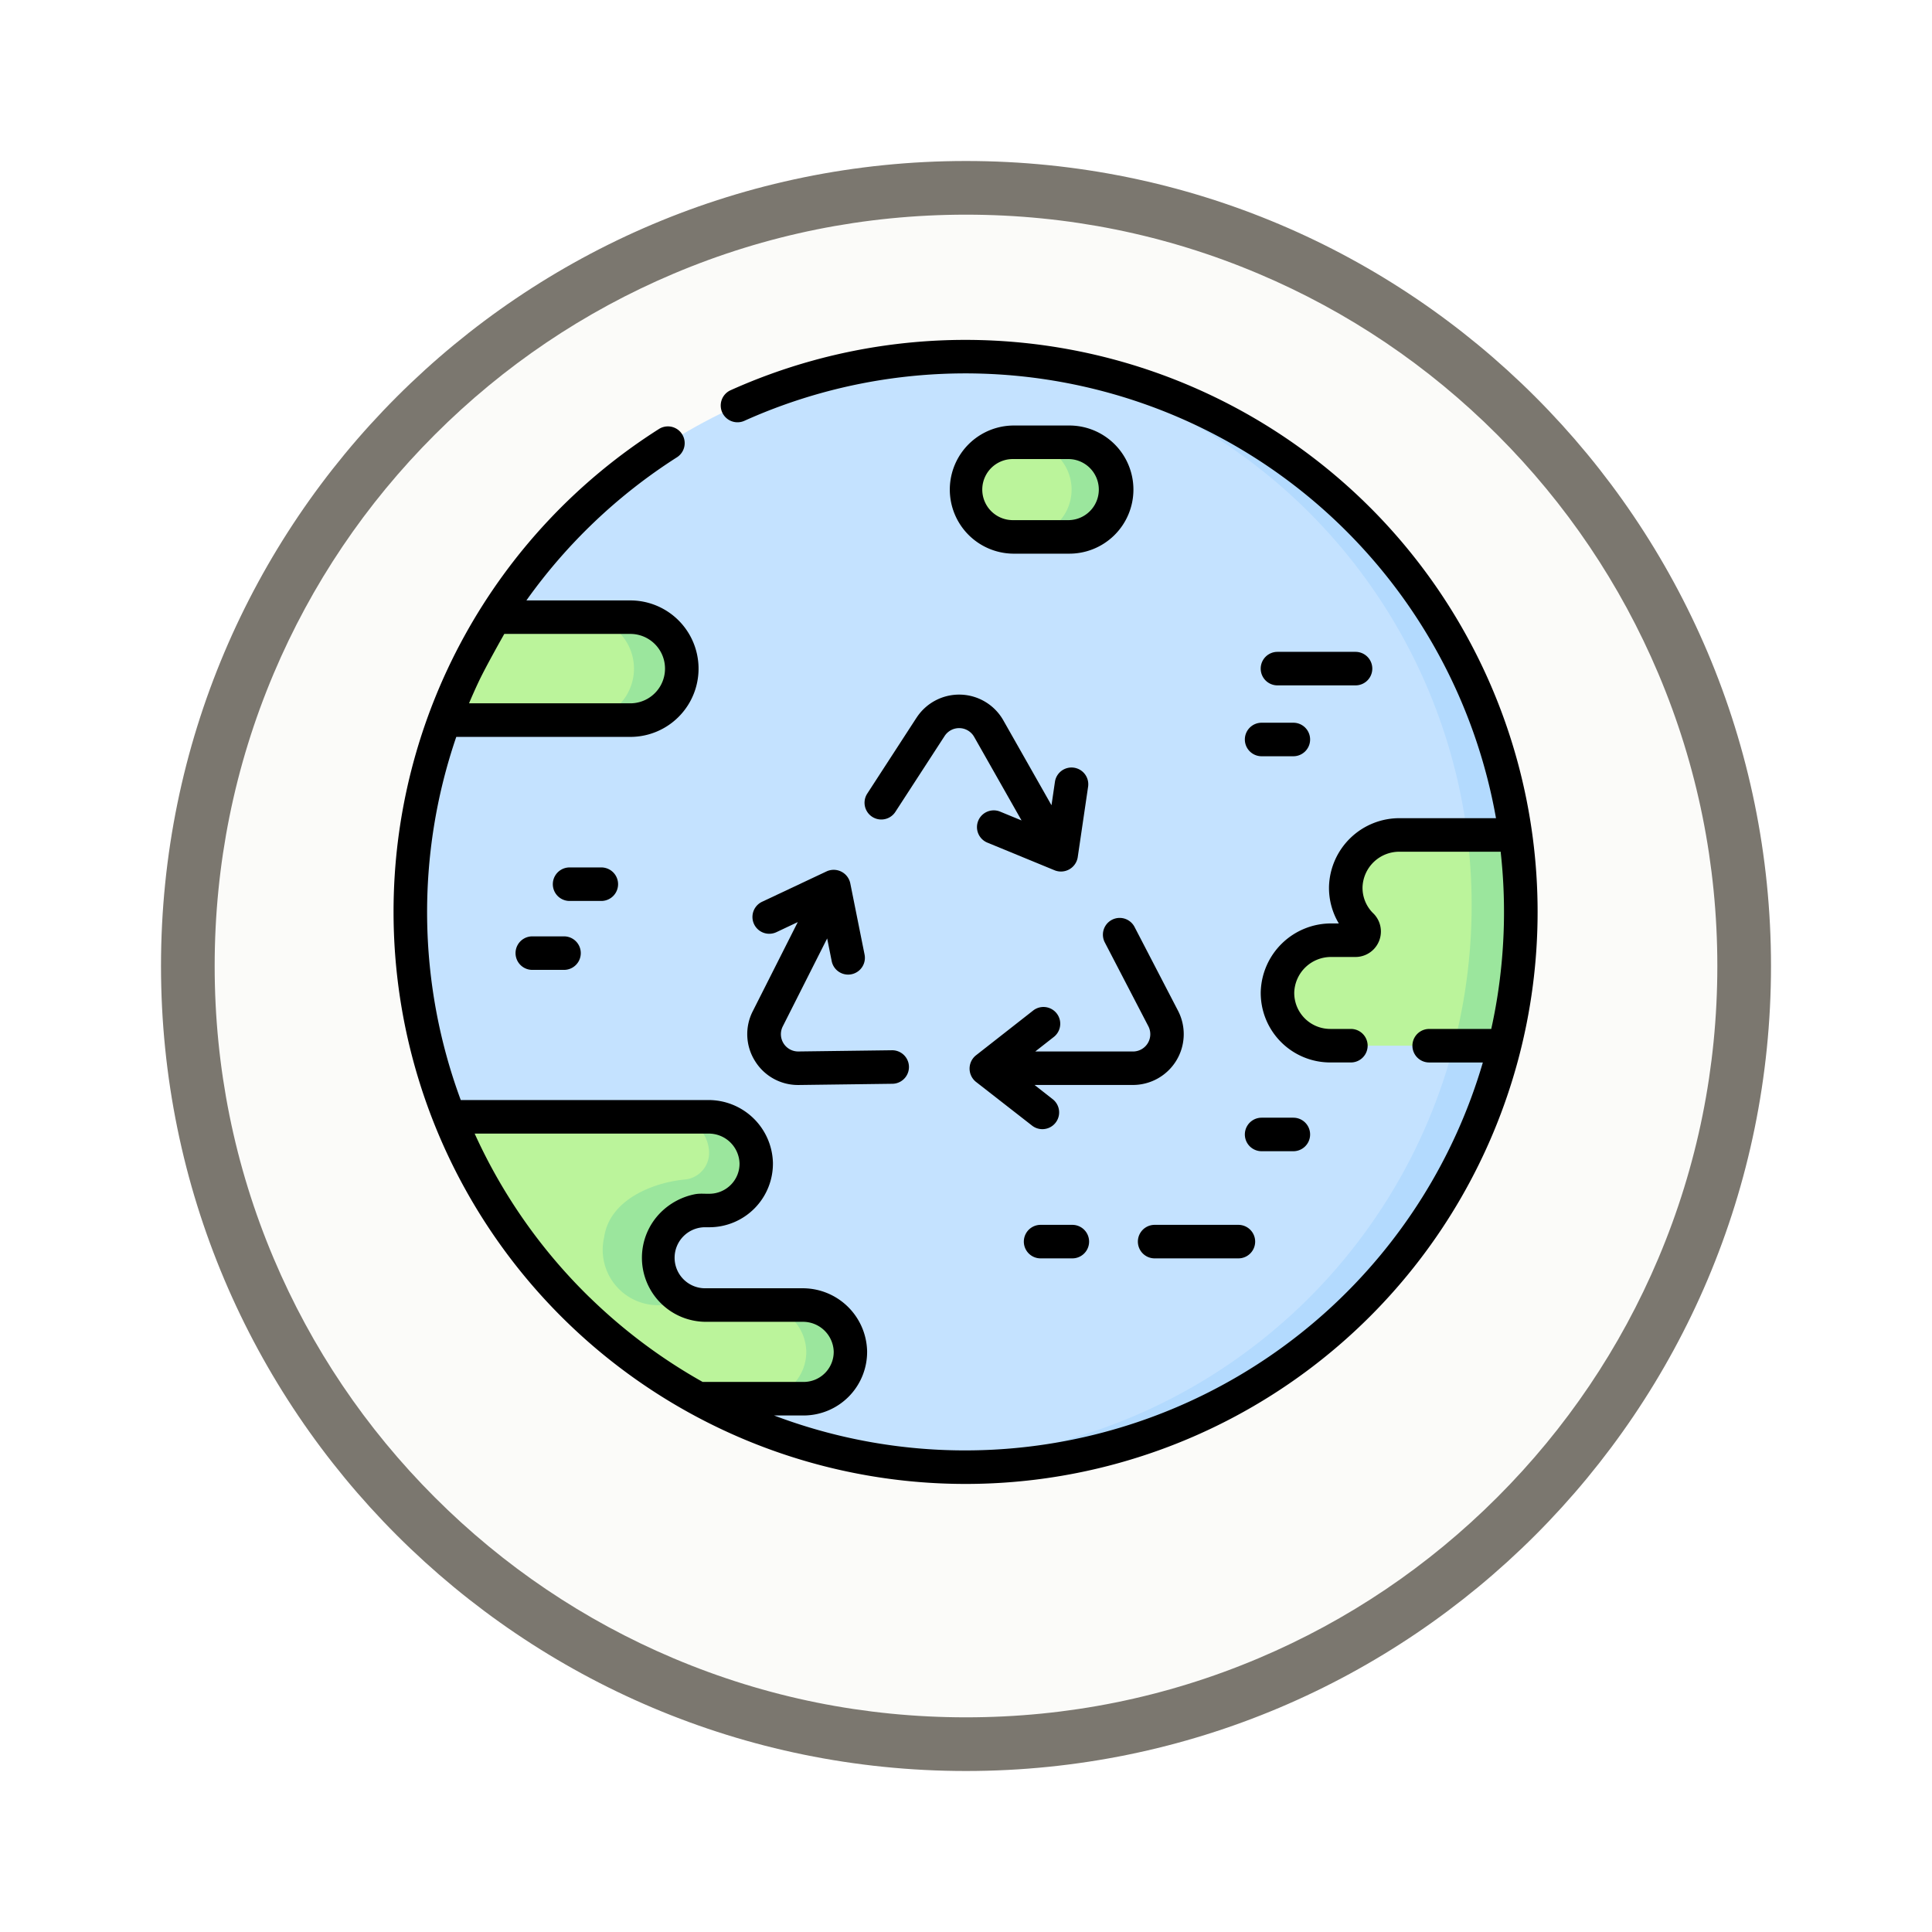 <svg xmlns="http://www.w3.org/2000/svg" xmlns:xlink="http://www.w3.org/1999/xlink" width="108" height="108" viewBox="0 0 108 108">
  <defs>
    <filter id="Trazado_904820" x="0" y="0" width="108" height="108" filterUnits="userSpaceOnUse">
      <feOffset dy="3" input="SourceAlpha"/>
      <feGaussianBlur stdDeviation="3" result="blur"/>
      <feFlood flood-opacity="0.161"/>
      <feComposite operator="in" in2="blur"/>
      <feComposite in="SourceGraphic"/>
    </filter>
  </defs>
  <g id="Grupo_1167557" data-name="Grupo 1167557" transform="translate(-186 -1935)">
    <g id="Grupo_1167339" data-name="Grupo 1167339" transform="translate(0 -31)">
      <g id="Grupo_1166792" data-name="Grupo 1166792" transform="translate(195 1972)">
        <g transform="matrix(1, 0, 0, 1, -9, -6)" filter="url(#Trazado_904820)">
          <g id="Trazado_904820-2" data-name="Trazado 904820" transform="translate(9 6)" fill="#fbfbf9">
            <path d="M 45 88.5 C 39.127 88.5 33.43 87.35 28.068 85.082 C 22.889 82.891 18.236 79.755 14.241 75.759 C 10.245 71.764 7.109 67.112 4.918 61.932 C 2.65 56.57 1.5 50.873 1.5 45 C 1.5 39.127 2.65 33.43 4.918 28.068 C 7.109 22.889 10.245 18.236 14.241 14.241 C 18.236 10.245 22.889 7.109 28.068 4.918 C 33.43 2.65 39.127 1.5 45 1.5 C 50.873 1.5 56.57 2.65 61.932 4.918 C 67.111 7.109 71.764 10.245 75.759 14.241 C 79.755 18.236 82.891 22.889 85.082 28.068 C 87.35 33.43 88.5 39.127 88.5 45 C 88.5 50.873 87.35 56.57 85.082 61.932 C 82.891 67.112 79.755 71.764 75.759 75.759 C 71.764 79.755 67.111 82.891 61.932 85.082 C 56.57 87.35 50.873 88.5 45 88.5 Z" stroke="none"/>
            <path d="M 45 3 C 39.329 3 33.829 4.11 28.653 6.299 C 23.652 8.415 19.16 11.443 15.302 15.302 C 11.443 19.16 8.415 23.652 6.299 28.653 C 4.11 33.829 3 39.329 3 45 C 3 50.671 4.11 56.171 6.299 61.347 C 8.415 66.348 11.443 70.84 15.302 74.699 C 19.16 78.557 23.652 81.585 28.653 83.701 C 33.829 85.89 39.329 87 45 87 C 50.671 87 56.171 85.89 61.347 83.701 C 66.348 81.585 70.84 78.557 74.698 74.699 C 78.557 70.84 81.585 66.348 83.701 61.347 C 85.89 56.171 87 50.671 87 45 C 87 39.329 85.89 33.829 83.701 28.653 C 81.585 23.652 78.557 19.16 74.698 15.302 C 70.84 11.443 66.348 8.415 61.347 6.299 C 56.171 4.11 50.671 3 45 3 M 45 0 C 69.853 0 90 20.147 90 45 C 90 69.853 69.853 90 45 90 C 20.147 90 -7.62939453125e-06 69.853 -7.62939453125e-06 45 C -7.62939453125e-06 20.147 20.147 0 45 0 Z" stroke="none" fill="#7b776f"/>
          </g>
        </g>
      </g>
    </g>
    <g id="consumo-responsable" transform="translate(208 1954)">
      <g id="Grupo_1167538" data-name="Grupo 1167538" transform="translate(0.937 0.937)">
        <circle id="Elipse_11740" data-name="Elipse 11740" cx="31.039" cy="31.039" r="31.039" fill="#c4e2ff"/>
      </g>
      <g id="Grupo_1167539" data-name="Grupo 1167539" transform="translate(26.38 1.066)">
        <path id="Trazado_1005164" data-name="Trazado 1005164" d="M247.827,39.446a31.065,31.065,0,0,1-36.636,30.535q1.408.127,2.848.129a31.042,31.042,0,0,0,5.6-61.575,31.043,31.043,0,0,1,28.191,30.91Z" transform="translate(-211.191 -8.536)" fill="#b3dafe"/>
      </g>
      <g id="Grupo_1167540" data-name="Grupo 1167540" transform="translate(2.839 15.499)">
        <path id="Trazado_1005165" data-name="Trazado 1005165" d="M36,126.962a2.878,2.878,0,0,1-2.877,2.878h-10.4a30.942,30.942,0,0,1,2.828-5.754h7.568A2.875,2.875,0,0,1,36,126.962Z" transform="translate(-22.731 -124.085)" fill="#bbf49b"/>
      </g>
      <g id="Grupo_1167541" data-name="Grupo 1167541" transform="translate(10.562 15.499)">
        <path id="Trazado_1005166" data-name="Trazado 1005166" d="M90.107,126.961a2.878,2.878,0,0,1-2.877,2.878H84.557a2.877,2.877,0,0,0,0-5.755H87.23A2.876,2.876,0,0,1,90.107,126.961Z" transform="translate(-84.557 -124.084)" fill="#9be69d"/>
      </g>
      <g id="Grupo_1167542" data-name="Grupo 1167542" transform="translate(3.121 43.432)">
        <path id="Trazado_1005167" data-name="Trazado 1005167" d="M47.4,360.807a2.618,2.618,0,0,1-2.618,2.659H38.9a31.147,31.147,0,0,1-13.916-15.758H39.46a2.657,2.657,0,0,1,2.677,2.577,2.62,2.62,0,0,1-2.618,2.659h-.194a2.643,2.643,0,1,0,0,5.286h5.4A2.658,2.658,0,0,1,47.4,360.807Z" transform="translate(-24.983 -347.708)" fill="#bbf49b"/>
      </g>
      <g id="Grupo_1167543" data-name="Grupo 1167543" transform="translate(11.727 43.432)">
        <path id="Trazado_1005168" data-name="Trazado 1005168" d="M102.433,350.286a2.62,2.62,0,0,1-2.618,2.659h-.194a2.643,2.643,0,1,0,0,5.286H97.157a3.092,3.092,0,0,1-3.227-3.779c.293-2.129,2.765-3.074,4.495-3.238a1.493,1.493,0,0,0,1.37-1.572,2.047,2.047,0,0,0-2.238-1.933h2.2A2.657,2.657,0,0,1,102.433,350.286Z" transform="translate(-93.886 -347.709)" fill="#9be69d"/>
      </g>
      <g id="Grupo_1167544" data-name="Grupo 1167544" transform="translate(20.394 53.953)">
        <path id="Trazado_1005169" data-name="Trazado 1005169" d="M168.413,434.521a2.618,2.618,0,0,1-2.618,2.659h-2.464a2.618,2.618,0,0,0,2.618-2.659,2.658,2.658,0,0,0-2.677-2.577h2.464A2.658,2.658,0,0,1,168.413,434.521Z" transform="translate(-163.272 -431.944)" fill="#9be69d"/>
      </g>
      <g id="Grupo_1167545" data-name="Grupo 1167545" transform="translate(49.412 27.674)">
        <path id="Trazado_1005170" data-name="Trazado 1005170" d="M409.19,225.857a31.119,31.119,0,0,1-.907,7.479h-9.748a2.949,2.949,0,0,1-2.948-2.994,2.991,2.991,0,0,1,3.014-2.9h1.346a.487.487,0,0,0,.335-.837l-.015-.014a2.935,2.935,0,0,1-.863-2.131,2.992,2.992,0,0,1,3.014-2.9h6.477A31.315,31.315,0,0,1,409.19,225.857Z" transform="translate(-395.586 -221.555)" fill="#bbf49b"/>
      </g>
      <g id="Grupo_1167546" data-name="Grupo 1167546" transform="translate(59.264 27.674)">
        <path id="Trazado_1005171" data-name="Trazado 1005171" d="M478.214,225.857a31.117,31.117,0,0,1-.907,7.479h-2.844a31.282,31.282,0,0,0,.755-11.781h2.7A31.31,31.31,0,0,1,478.214,225.857Z" transform="translate(-474.463 -221.555)" fill="#9be69d"/>
      </g>
      <g id="Grupo_1167547" data-name="Grupo 1167547" transform="translate(31.977 5.724)">
        <path id="Trazado_1005172" data-name="Trazado 1005172" d="M261.742,51.115h-3.1A2.643,2.643,0,0,1,256,48.472v0a2.643,2.643,0,0,1,2.643-2.643h3.1a2.643,2.643,0,0,1,2.643,2.643v0A2.643,2.643,0,0,1,261.742,51.115Z" transform="translate(-256 -45.826)" fill="#bbf49b"/>
      </g>
      <g id="Grupo_1167548" data-name="Grupo 1167548" transform="translate(35.257 5.725)">
        <path id="Trazado_1005173" data-name="Trazado 1005173" d="M287.367,48.475a2.645,2.645,0,0,1-2.644,2.644h-2.46a2.644,2.644,0,0,0,0-5.288h2.46A2.644,2.644,0,0,1,287.367,48.475Z" transform="translate(-282.262 -45.831)" fill="#9be69d"/>
      </g>
      <g id="Grupo_1167549" data-name="Grupo 1167549" transform="translate(9.84 30.423)">
        <path id="Trazado_1005174" data-name="Trazado 1005174" d="M78.776,243.562H80.55" transform="translate(-78.776 -243.562)" fill="#bbf49b"/>
      </g>
      <g id="Grupo_1167550" data-name="Grupo 1167550" transform="translate(7.756 34.28)">
        <path id="Trazado_1005175" data-name="Trazado 1005175" d="M62.093,274.445h1.774" transform="translate(-62.093 -274.445)" fill="#bbf49b"/>
      </g>
      <g id="Grupo_1167551" data-name="Grupo 1167551" transform="translate(49.412 18.376)">
        <path id="Trazado_1005176" data-name="Trazado 1005176" d="M395.584,147.116h4.364" transform="translate(-395.584 -147.116)" fill="#bbf49b"/>
      </g>
      <g id="Grupo_1167552" data-name="Grupo 1167552" transform="translate(42.546 50.407)">
        <path id="Trazado_1005177" data-name="Trazado 1005177" d="M340.616,403.551H345.3" transform="translate(-340.616 -403.551)" fill="#bbf49b"/>
      </g>
      <g id="Grupo_1167553" data-name="Grupo 1167553" transform="translate(36.169 50.407)">
        <path id="Trazado_1005178" data-name="Trazado 1005178" d="M289.565,403.551h1.774" transform="translate(-289.565 -403.551)" fill="#bbf49b"/>
      </g>
      <g id="Grupo_1167554" data-name="Grupo 1167554" transform="translate(48.525 22.338)">
        <path id="Trazado_1005179" data-name="Trazado 1005179" d="M388.486,178.833h1.774" transform="translate(-388.486 -178.833)" fill="#bbf49b"/>
      </g>
      <g id="Grupo_1167555" data-name="Grupo 1167555" transform="translate(48.525 44.418)">
        <path id="Trazado_1005180" data-name="Trazado 1005180" d="M388.486,355.6h1.774" transform="translate(-388.486 -355.601)" fill="#bbf49b"/>
      </g>
      <g id="Grupo_1167556" data-name="Grupo 1167556" transform="translate(0)">
        <path id="Trazado_1005181" data-name="Trazado 1005181" d="M74.921,237a.937.937,0,0,0-.937-.937H72.21a.937.937,0,1,0,0,1.874h1.774A.937.937,0,0,0,74.921,237Z" transform="translate(-62.37 -206.573)"/>
        <path id="Trazado_1005182" data-name="Trazado 1005182" d="M55.527,266.942a.937.937,0,1,0,0,1.874H57.3a.937.937,0,1,0,0-1.874Z" transform="translate(-47.771 -233.599)"/>
        <path id="Trazado_1005183" data-name="Trazado 1005183" d="M389.018,141.487h4.364a.937.937,0,0,0,0-1.874h-4.364a.937.937,0,1,0,0,1.874Z" transform="translate(-339.607 -122.174)"/>
        <path id="Trazado_1005184" data-name="Trazado 1005184" d="M334.049,396.048a.937.937,0,1,0,0,1.874h4.682a.937.937,0,1,0,0-1.874Z" transform="translate(-291.504 -346.578)"/>
        <path id="Trazado_1005185" data-name="Trazado 1005185" d="M283,396.048a.937.937,0,0,0,0,1.874h1.774a.937.937,0,1,0,0-1.874Z" transform="translate(-246.83 -346.578)"/>
        <path id="Trazado_1005186" data-name="Trazado 1005186" d="M380.983,172.267a.937.937,0,0,0,.937.937h1.774a.937.937,0,0,0,0-1.874H381.92A.937.937,0,0,0,380.983,172.267Z" transform="translate(-333.395 -149.929)"/>
        <path id="Trazado_1005187" data-name="Trazado 1005187" d="M381.92,349.972h1.774a.937.937,0,0,0,0-1.874H381.92a.937.937,0,0,0,0,1.874Z" transform="translate(-333.395 -304.618)"/>
        <path id="Trazado_1005188" data-name="Trazado 1005188" d="M255.175,38.323h-3.1a3.582,3.582,0,0,0,0,7.163h3.1a3.582,3.582,0,1,0,0-7.163Zm0,5.289h-3.1a1.707,1.707,0,0,1,0-3.415h3.1a1.707,1.707,0,0,1,0,3.415Z" transform="translate(-217.458 -33.536)"/>
        <path id="Trazado_1005189" data-name="Trazado 1005189" d="M54.587,9.366A32.006,32.006,0,0,0,18.841,2.814a.937.937,0,0,0,.771,1.709A30.123,30.123,0,0,1,61.627,26.737H56.243a3.936,3.936,0,0,0-3.951,3.826,3.864,3.864,0,0,0,.549,2.058h-.414a3.936,3.936,0,0,0-3.951,3.826,3.886,3.886,0,0,0,3.885,3.945h1.154a.937.937,0,1,0,0-1.874H52.36a2.012,2.012,0,0,1-2.011-2.042,2.054,2.054,0,0,1,2.077-1.98h1.346a1.424,1.424,0,0,0,.995-2.44l-.025-.024a1.992,1.992,0,0,1-.576-1.44,2.054,2.054,0,0,1,2.077-1.98h5.649l0,.04A30.386,30.386,0,0,1,61.7,36.74q-.142.894-.338,1.779H57.892a.937.937,0,0,0,0,1.874h3A30.16,30.16,0,0,1,21.271,60.126h1.646a3.555,3.555,0,0,0,3.555-3.611h0a3.6,3.6,0,0,0-3.614-3.5h-5.4a1.706,1.706,0,1,1,0-3.411h.194a3.558,3.558,0,0,0,3.555-3.611,3.6,3.6,0,0,0-3.614-3.5H3.757a30.249,30.249,0,0,1-.251-20.3h9.729a3.814,3.814,0,0,0,0-7.629H7.426a30.337,30.337,0,0,1,8.414-8,.937.937,0,0,0-1.006-1.582A31.954,31.954,0,0,0,0,31.977,31.976,31.976,0,0,0,54.587,54.587a31.976,31.976,0,0,0,0-45.222ZM4.766,19.09c.428-.9,1.422-2.649,1.425-2.654h7.044a1.94,1.94,0,0,1,0,3.88H4.219Q4.478,19.7,4.766,19.09Zm6.2,34.442a30.2,30.2,0,0,1-6.432-9.163H17.6a1.719,1.719,0,0,1,1.74,1.654,1.666,1.666,0,0,1-.494,1.216,1.691,1.691,0,0,1-.962.477c-.335.047-.677-.022-1.021.039a3.727,3.727,0,0,0-1.93,1.023,3.58,3.58,0,0,0,2.532,6.112h5.4a1.719,1.719,0,0,1,1.74,1.654,1.68,1.68,0,0,1-1.681,1.707H17.279a30.265,30.265,0,0,1-6.311-4.72Z" transform="translate(0)"/>
        <path id="Trazado_1005190" data-name="Trazado 1005190" d="M267.011,259.181a.937.937,0,1,0-1.663.864l2.434,4.686a.966.966,0,0,1-.857,1.412H261.46l1.038-.813a.937.937,0,1,0-1.156-1.476l-3.2,2.507a.949.949,0,0,0,0,1.477l3.147,2.454a.937.937,0,0,0,1.152-1.478l-1.021-.8h5.5a2.841,2.841,0,0,0,2.521-4.15Z" transform="translate(-225.589 -226.364)"/>
        <path id="Trazado_1005191" data-name="Trazado 1005191" d="M158.742,247.829a2.82,2.82,0,0,0,2.411,1.338h.034l5.228-.068a.937.937,0,0,0-.012-1.874h-.012l-5.226.068h-.013a.966.966,0,0,1-.861-1.4l2.483-4.919.253,1.268a.937.937,0,1,0,1.838-.367l-.8-3.987a.947.947,0,0,0-1.319-.664l-3.609,1.7a.937.937,0,0,0,.8,1.7l1.194-.564-2.519,4.989A2.819,2.819,0,0,0,158.742,247.829Z" transform="translate(-138.535 -207.515)"/>
        <path id="Trazado_1005192" data-name="Trazado 1005192" d="M213.7,160.038l-2.753,4.241a.937.937,0,1,0,1.572,1.021l2.753-4.241a.966.966,0,0,1,1.651.049l2.649,4.671-1.191-.49a.937.937,0,1,0-.713,1.733l3.76,1.547a.949.949,0,0,0,1.284-.73l.581-3.948a.937.937,0,0,0-1.854-.273l-.193,1.312-2.692-4.746a2.84,2.84,0,0,0-4.853-.145Z" transform="translate(-184.467 -138.916)"/>
      </g>
    </g>
  </g>
</svg>
